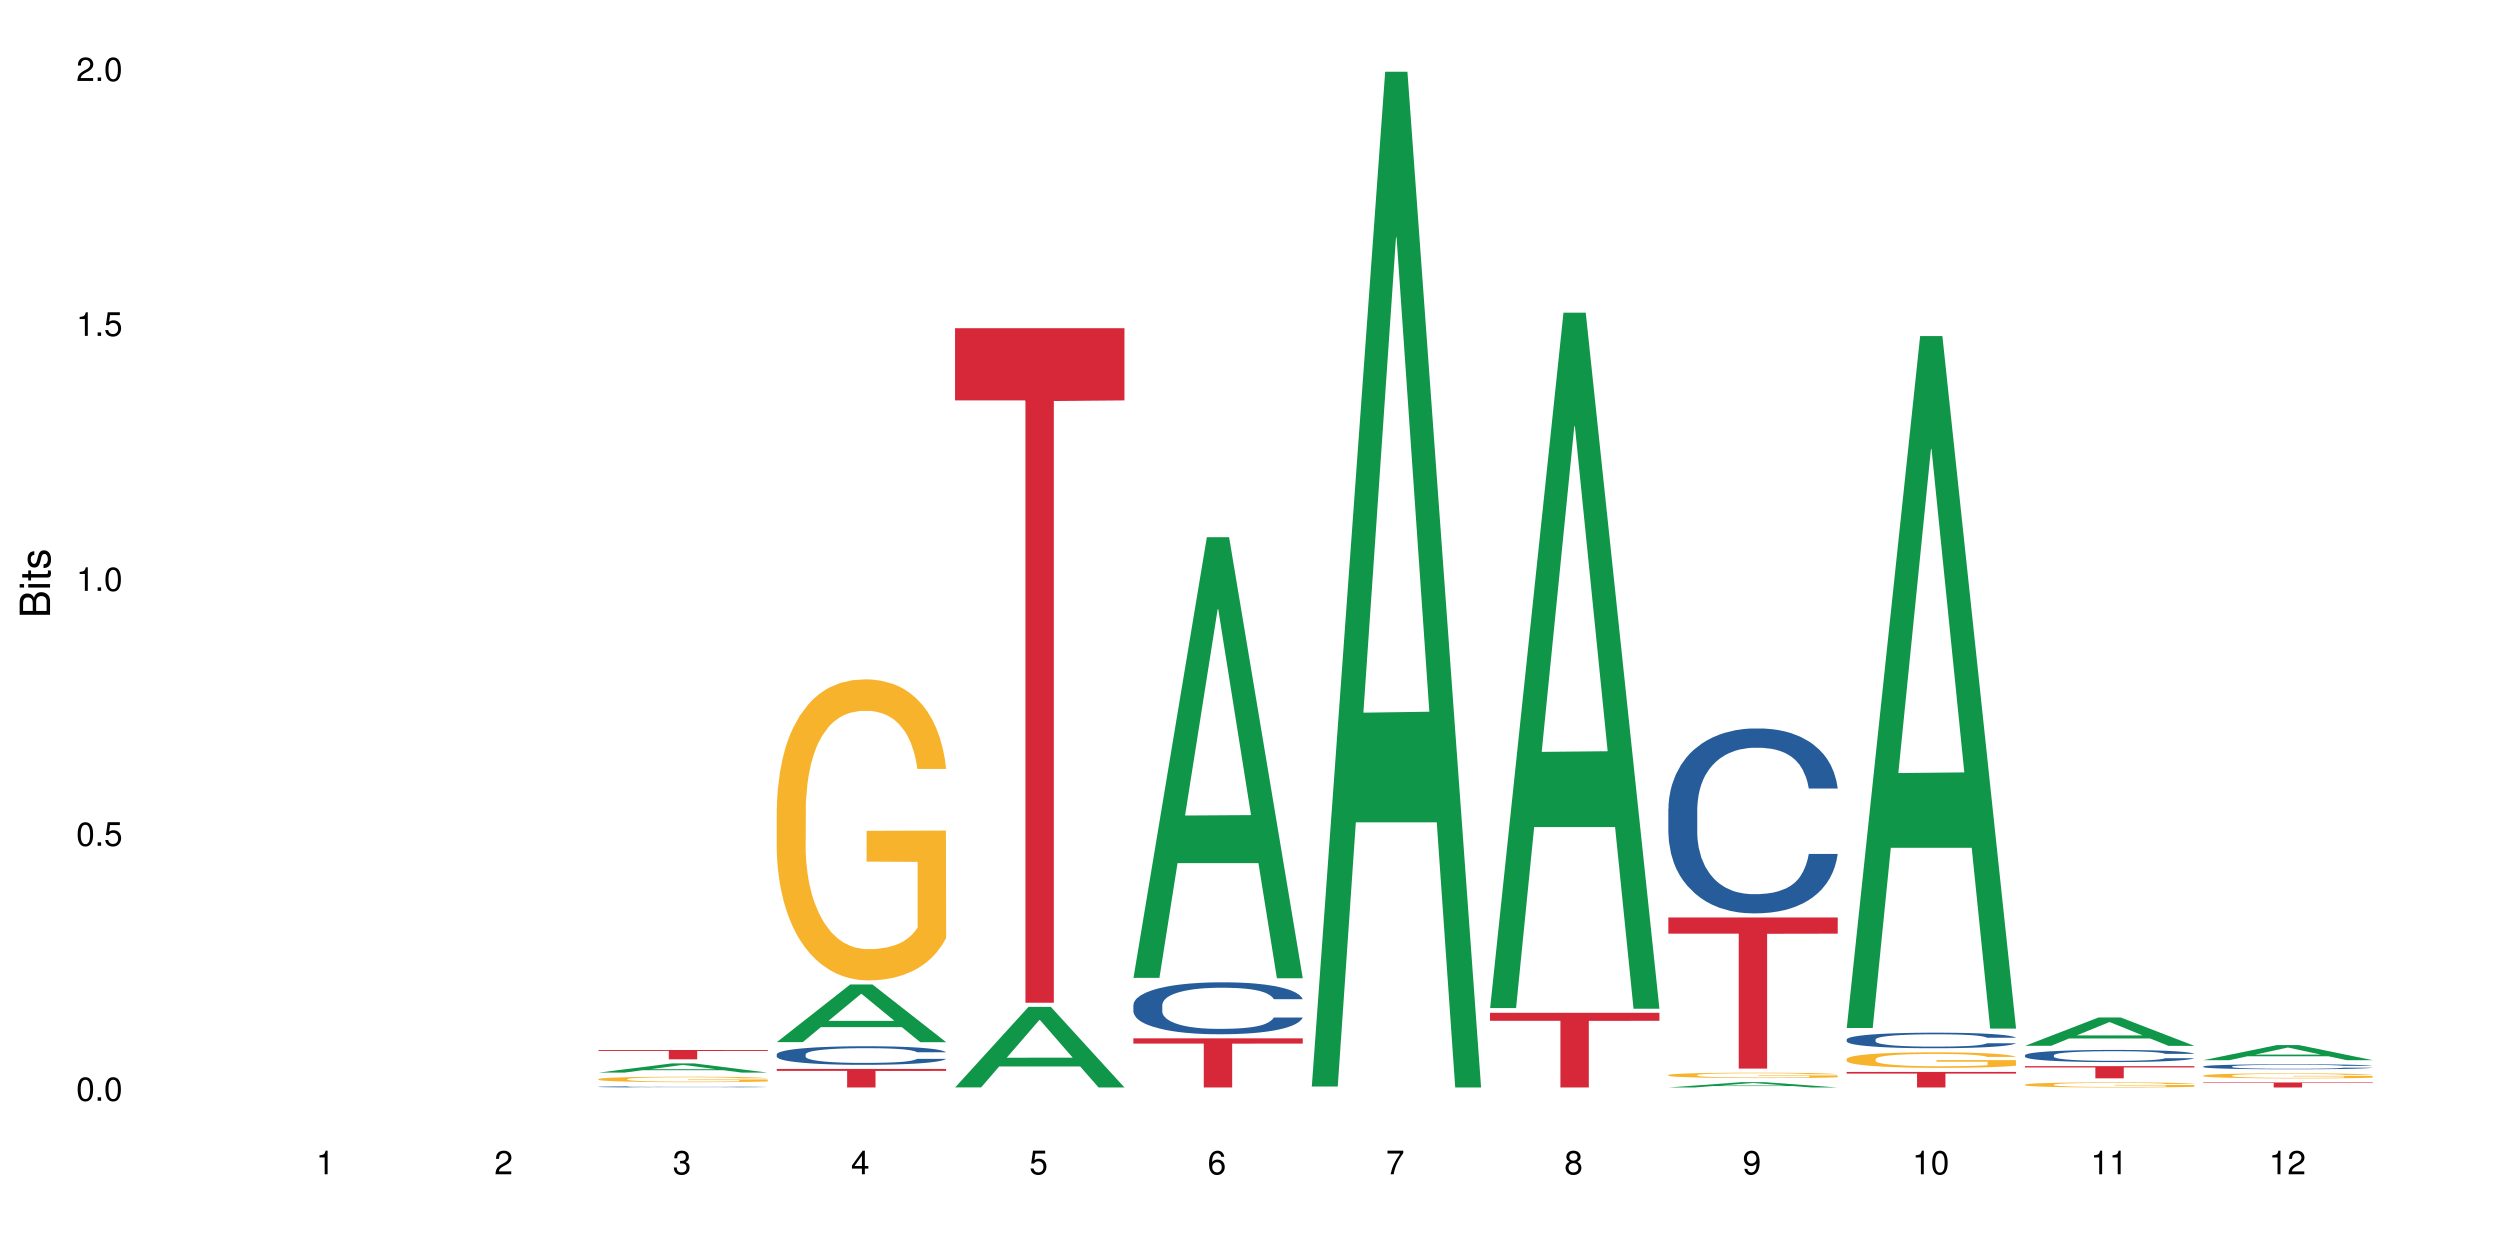 <?xml version="1.0" encoding="UTF-8"?>
<svg xmlns="http://www.w3.org/2000/svg" xmlns:xlink="http://www.w3.org/1999/xlink" width="720pt" height="360pt" viewBox="0 0 720 360" version="1.1">
<defs>
<g>
<symbol overflow="visible" id="glyph0-0">
<path style="stroke:none;" d=""/>
</symbol>
<symbol overflow="visible" id="glyph0-1">
<path style="stroke:none;" d="M 2.641 -6.797 C 2 -6.797 1.422 -6.531 1.078 -6.047 C 0.641 -5.453 0.406 -4.547 0.406 -3.297 C 0.406 -1 1.188 0.219 2.641 0.219 C 4.078 0.219 4.859 -1 4.859 -3.234 C 4.859 -4.562 4.656 -5.438 4.203 -6.047 C 3.844 -6.531 3.281 -6.797 2.641 -6.797 Z M 2.641 -6.047 C 3.547 -6.047 4 -5.125 4 -3.312 C 4 -1.375 3.562 -0.484 2.625 -0.484 C 1.734 -0.484 1.281 -1.422 1.281 -3.281 C 1.281 -5.141 1.734 -6.047 2.641 -6.047 Z M 2.641 -6.047 "/>
</symbol>
<symbol overflow="visible" id="glyph0-2">
<path style="stroke:none;" d="M 1.828 -1 L 0.828 -1 L 0.828 0 L 1.828 0 Z M 1.828 -1 "/>
</symbol>
<symbol overflow="visible" id="glyph0-3">
<path style="stroke:none;" d="M 4.562 -6.797 L 1.062 -6.797 L 0.547 -3.094 L 1.328 -3.094 C 1.719 -3.562 2.047 -3.734 2.578 -3.734 C 3.484 -3.734 4.062 -3.109 4.062 -2.094 C 4.062 -1.125 3.484 -0.531 2.578 -0.531 C 1.828 -0.531 1.375 -0.906 1.188 -1.672 L 0.328 -1.672 C 0.453 -1.109 0.547 -0.844 0.75 -0.594 C 1.125 -0.078 1.828 0.219 2.594 0.219 C 3.969 0.219 4.922 -0.781 4.922 -2.219 C 4.922 -3.562 4.031 -4.484 2.719 -4.484 C 2.25 -4.484 1.859 -4.359 1.469 -4.062 L 1.734 -5.969 L 4.562 -5.969 Z M 4.562 -6.797 "/>
</symbol>
<symbol overflow="visible" id="glyph0-4">
<path style="stroke:none;" d="M 2.484 -4.844 L 2.484 0 L 3.328 0 L 3.328 -6.797 L 2.766 -6.797 C 2.469 -5.75 2.281 -5.609 0.984 -5.453 L 0.984 -4.844 Z M 2.484 -4.844 "/>
</symbol>
<symbol overflow="visible" id="glyph0-5">
<path style="stroke:none;" d="M 4.859 -0.828 L 1.281 -0.828 C 1.359 -1.391 1.672 -1.75 2.5 -2.234 L 3.469 -2.75 C 4.406 -3.266 4.906 -3.969 4.906 -4.812 C 4.906 -5.375 4.672 -5.906 4.266 -6.266 C 3.859 -6.625 3.375 -6.797 2.719 -6.797 C 1.859 -6.797 1.219 -6.5 0.844 -5.922 C 0.609 -5.562 0.5 -5.125 0.484 -4.438 L 1.328 -4.438 C 1.359 -4.906 1.406 -5.188 1.531 -5.406 C 1.75 -5.812 2.188 -6.062 2.703 -6.062 C 3.469 -6.062 4.031 -5.516 4.031 -4.781 C 4.031 -4.25 3.719 -3.797 3.125 -3.438 L 2.234 -2.938 C 0.812 -2.141 0.406 -1.5 0.328 0 L 4.859 0 Z M 4.859 -0.828 "/>
</symbol>
<symbol overflow="visible" id="glyph0-6">
<path style="stroke:none;" d="M 2.125 -3.125 L 2.578 -3.125 C 3.516 -3.125 3.984 -2.703 3.984 -1.891 C 3.984 -1.031 3.469 -0.531 2.578 -0.531 C 1.656 -0.531 1.203 -0.984 1.156 -1.969 L 0.312 -1.969 C 0.344 -1.422 0.438 -1.078 0.609 -0.766 C 0.953 -0.109 1.625 0.219 2.547 0.219 C 3.953 0.219 4.859 -0.609 4.859 -1.906 C 4.859 -2.766 4.516 -3.25 3.703 -3.516 C 4.344 -3.766 4.656 -4.25 4.656 -4.938 C 4.656 -6.109 3.875 -6.797 2.578 -6.797 C 1.203 -6.797 0.484 -6.047 0.453 -4.609 L 1.297 -4.609 C 1.312 -5.016 1.344 -5.25 1.453 -5.453 C 1.641 -5.828 2.062 -6.062 2.594 -6.062 C 3.344 -6.062 3.797 -5.625 3.797 -4.906 C 3.797 -4.422 3.609 -4.141 3.25 -3.984 C 3.016 -3.891 2.719 -3.844 2.125 -3.844 Z M 2.125 -3.125 "/>
</symbol>
<symbol overflow="visible" id="glyph0-7">
<path style="stroke:none;" d="M 3.141 -1.625 L 3.141 0 L 3.984 0 L 3.984 -1.625 L 4.984 -1.625 L 4.984 -2.391 L 3.984 -2.391 L 3.984 -6.797 L 3.359 -6.797 L 0.266 -2.516 L 0.266 -1.625 Z M 3.141 -2.391 L 1 -2.391 L 3.141 -5.359 Z M 3.141 -2.391 "/>
</symbol>
<symbol overflow="visible" id="glyph0-8">
<path style="stroke:none;" d="M 4.781 -5.031 C 4.609 -6.141 3.891 -6.797 2.844 -6.797 C 2.094 -6.797 1.422 -6.438 1.031 -5.828 C 0.609 -5.172 0.406 -4.344 0.406 -3.094 C 0.406 -1.953 0.578 -1.234 0.984 -0.625 C 1.359 -0.078 1.953 0.219 2.703 0.219 C 3.984 0.219 4.922 -0.734 4.922 -2.078 C 4.922 -3.344 4.062 -4.234 2.844 -4.234 C 2.172 -4.234 1.641 -3.969 1.281 -3.469 C 1.281 -5.125 1.828 -6.047 2.797 -6.047 C 3.391 -6.047 3.797 -5.672 3.938 -5.031 Z M 2.734 -3.484 C 3.547 -3.484 4.062 -2.922 4.062 -2 C 4.062 -1.156 3.484 -0.531 2.703 -0.531 C 1.922 -0.531 1.328 -1.188 1.328 -2.047 C 1.328 -2.891 1.906 -3.484 2.734 -3.484 Z M 2.734 -3.484 "/>
</symbol>
<symbol overflow="visible" id="glyph0-9">
<path style="stroke:none;" d="M 4.984 -6.797 L 0.438 -6.797 L 0.438 -5.969 L 4.109 -5.969 C 2.5 -3.656 1.828 -2.234 1.328 0 L 2.219 0 C 2.594 -2.172 3.453 -4.047 4.984 -6.094 Z M 4.984 -6.797 "/>
</symbol>
<symbol overflow="visible" id="glyph0-10">
<path style="stroke:none;" d="M 3.75 -3.578 C 4.453 -4 4.688 -4.344 4.688 -4.984 C 4.688 -6.047 3.844 -6.797 2.641 -6.797 C 1.438 -6.797 0.594 -6.047 0.594 -4.984 C 0.594 -4.359 0.828 -4.016 1.516 -3.578 C 0.734 -3.203 0.359 -2.641 0.359 -1.891 C 0.359 -0.641 1.297 0.219 2.641 0.219 C 3.984 0.219 4.922 -0.641 4.922 -1.875 C 4.922 -2.641 4.531 -3.203 3.75 -3.578 Z M 2.641 -6.047 C 3.359 -6.047 3.812 -5.625 3.812 -4.969 C 3.812 -4.344 3.344 -3.922 2.641 -3.922 C 1.922 -3.922 1.453 -4.344 1.453 -4.984 C 1.453 -5.625 1.922 -6.047 2.641 -6.047 Z M 2.641 -3.203 C 3.484 -3.203 4.062 -2.672 4.062 -1.875 C 4.062 -1.062 3.484 -0.531 2.625 -0.531 C 1.797 -0.531 1.219 -1.078 1.219 -1.875 C 1.219 -2.672 1.797 -3.203 2.641 -3.203 Z M 2.641 -3.203 "/>
</symbol>
<symbol overflow="visible" id="glyph0-11">
<path style="stroke:none;" d="M 0.516 -1.547 C 0.672 -0.438 1.406 0.219 2.438 0.219 C 3.188 0.219 3.859 -0.141 4.266 -0.75 C 4.688 -1.406 4.891 -2.25 4.891 -3.484 C 4.891 -4.625 4.703 -5.359 4.312 -5.953 C 3.938 -6.5 3.344 -6.797 2.594 -6.797 C 1.297 -6.797 0.359 -5.844 0.359 -4.516 C 0.359 -3.25 1.234 -2.344 2.453 -2.344 C 3.094 -2.344 3.562 -2.578 4.016 -3.109 C 4 -1.453 3.469 -0.531 2.5 -0.531 C 1.906 -0.531 1.484 -0.906 1.359 -1.547 Z M 2.578 -6.062 C 3.375 -6.062 3.969 -5.406 3.969 -4.531 C 3.969 -3.688 3.375 -3.094 2.547 -3.094 C 1.734 -3.094 1.234 -3.672 1.234 -4.578 C 1.234 -5.438 1.797 -6.062 2.578 -6.062 Z M 2.578 -6.062 "/>
</symbol>
<symbol overflow="visible" id="glyph1-0">
<path style="stroke:none;" d=""/>
</symbol>
<symbol overflow="visible" id="glyph1-1">
<path style="stroke:none;" d="M 0 -0.953 L 0 -4.891 C 0 -5.719 -0.234 -6.344 -0.734 -6.797 C -1.188 -7.234 -1.812 -7.469 -2.5 -7.469 C -3.547 -7.469 -4.188 -7 -4.625 -5.875 C -4.984 -6.672 -5.641 -7.094 -6.531 -7.094 C -7.156 -7.094 -7.734 -6.859 -8.141 -6.391 C -8.562 -5.938 -8.75 -5.344 -8.75 -4.5 L -8.75 -0.953 Z M -4.984 -2.062 L -7.766 -2.062 L -7.766 -4.219 C -7.766 -4.844 -7.688 -5.203 -7.453 -5.5 C -7.219 -5.812 -6.859 -5.969 -6.375 -5.969 C -5.906 -5.969 -5.531 -5.812 -5.297 -5.5 C -5.062 -5.203 -4.984 -4.844 -4.984 -4.219 Z M -0.984 -2.062 L -4 -2.062 L -4 -4.781 C -4 -5.328 -3.859 -5.688 -3.578 -5.953 C -3.297 -6.219 -2.922 -6.359 -2.484 -6.359 C -2.062 -6.359 -1.688 -6.219 -1.406 -5.953 C -1.109 -5.688 -0.984 -5.328 -0.984 -4.781 Z M -0.984 -2.062 "/>
</symbol>
<symbol overflow="visible" id="glyph1-2">
<path style="stroke:none;" d="M -6.281 -1.797 L -6.281 -0.797 L 0 -0.797 L 0 -1.797 Z M -8.75 -1.797 L -8.75 -0.797 L -7.484 -0.797 L -7.484 -1.797 Z M -8.75 -1.797 "/>
</symbol>
<symbol overflow="visible" id="glyph1-3">
<path style="stroke:none;" d="M -6.281 -3.047 L -6.281 -2.016 L -8.016 -2.016 L -8.016 -1.016 L -6.281 -1.016 L -6.281 -0.172 L -5.469 -0.172 L -5.469 -1.016 L -0.719 -1.016 C -0.078 -1.016 0.281 -1.453 0.281 -2.234 C 0.281 -2.469 0.25 -2.719 0.188 -3.047 L -0.641 -3.047 C -0.609 -2.922 -0.594 -2.766 -0.594 -2.562 C -0.594 -2.141 -0.719 -2.016 -1.156 -2.016 L -5.469 -2.016 L -5.469 -3.047 Z M -6.281 -3.047 "/>
</symbol>
<symbol overflow="visible" id="glyph1-4">
<path style="stroke:none;" d="M -4.531 -5.25 C -5.766 -5.25 -6.469 -4.422 -6.469 -2.969 C -6.469 -1.516 -5.719 -0.562 -4.547 -0.562 C -3.562 -0.562 -3.094 -1.062 -2.734 -2.562 L -2.516 -3.484 C -2.344 -4.188 -2.094 -4.469 -1.625 -4.469 C -1.047 -4.469 -0.641 -3.875 -0.641 -3 C -0.641 -2.453 -0.797 -2 -1.062 -1.75 C -1.25 -1.594 -1.422 -1.531 -1.875 -1.469 L -1.875 -0.406 C -0.422 -0.453 0.281 -1.266 0.281 -2.922 C 0.281 -4.5 -0.5 -5.516 -1.719 -5.516 C -2.656 -5.516 -3.172 -4.984 -3.469 -3.734 L -3.703 -2.766 C -3.891 -1.953 -4.156 -1.609 -4.594 -1.609 C -5.172 -1.609 -5.547 -2.125 -5.547 -2.938 C -5.547 -3.75 -5.203 -4.172 -4.531 -4.203 Z M -4.531 -5.25 "/>
</symbol>
</g>
</defs>
<g id="surface101850">
<rect x="0" y="0" width="720" height="360" style="fill:rgb(100%,100%,100%);fill-opacity:1;stroke:none;"/>
<path style=" stroke:none;fill-rule:nonzero;fill:rgb(6.275%,58.824%,28.235%);fill-opacity:1;" d="M 172.344 308.914 L 172.395 308.914 L 193.504 306.258 L 199.914 306.258 L 221.129 308.918 L 213.676 308.918 L 208.359 308.223 L 185.059 308.223 L 179.848 308.914 L 172.344 308.914 L 187.301 307.938 L 206.223 307.934 L 196.789 306.695 L 196.684 306.691 L 196.578 306.699 L 187.25 307.934 L 187.301 307.938 Z M 172.344 308.914 "/>
<path style=" stroke:none;fill-rule:nonzero;fill:rgb(14.51%,36.078%,60%);fill-opacity:1;" d="M 172.344 313 L 172.402 313 L 172.402 312.992 L 172.578 312.98 L 172.996 312.965 L 173.414 312.953 L 174.484 312.934 L 175.973 312.918 L 177.52 312.902 L 178.648 312.895 L 179.66 312.891 L 181.98 312.879 L 183.469 312.871 L 185.074 312.867 L 187.039 312.859 L 188.465 312.855 L 191.68 312.852 L 194.059 312.852 L 195.902 312.848 L 199.891 312.848 L 202.27 312.852 L 203.996 312.852 L 205.898 312.855 L 207.504 312.855 L 210.301 312.863 L 212.801 312.875 L 213.93 312.879 L 215.715 312.887 L 217.086 312.898 L 218.035 312.906 L 219.109 312.918 L 220.059 312.934 L 220.773 312.949 L 221.129 312.961 L 212.801 312.961 L 212.383 312.949 L 211.906 312.938 L 211.016 312.926 L 210.125 312.918 L 208.875 312.906 L 207.742 312.902 L 206.195 312.895 L 204.828 312.891 L 203.398 312.891 L 202.031 312.887 L 192.93 312.887 L 191.68 312.891 L 189.895 312.895 L 188.645 312.898 L 187.156 312.906 L 186.145 312.91 L 184.895 312.918 L 184.004 312.926 L 182.992 312.938 L 182.398 312.945 L 181.863 312.953 L 181.387 312.965 L 181.027 312.977 L 180.789 312.988 L 180.672 313 L 180.672 313.047 L 180.789 313.059 L 181.09 313.07 L 181.863 313.09 L 182.992 313.109 L 184.301 313.121 L 185.551 313.133 L 186.266 313.137 L 187.215 313.141 L 188.703 313.148 L 190.848 313.152 L 192.094 313.156 L 194 313.16 L 200.902 313.16 L 202.449 313.156 L 204.055 313.152 L 206.258 313.148 L 207.625 313.145 L 208.812 313.137 L 209.707 313.133 L 210.301 313.125 L 211.195 313.117 L 211.906 313.105 L 212.445 313.094 L 212.801 313.086 L 221.129 313.086 L 220.773 313.098 L 220.238 313.109 L 219.703 313.117 L 218.871 313.129 L 217.918 313.141 L 216.551 313.152 L 215.418 313.156 L 213.93 313.164 L 212.562 313.172 L 211.074 313.176 L 208.875 313.184 L 207.445 313.188 L 205.898 313.191 L 204.055 313.191 L 201.734 313.195 L 192.57 313.195 L 190.133 313.191 L 187.098 313.184 L 184.895 313.18 L 183.172 313.172 L 181.684 313.168 L 180.016 313.16 L 177.875 313.145 L 176.566 313.133 L 175.672 313.125 L 174.664 313.113 L 173.949 313.102 L 173.117 313.082 L 172.52 313.062 L 172.344 313.043 Z M 172.344 313 "/>
<path style=" stroke:none;fill-rule:nonzero;fill:rgb(96.863%,70.196%,16.863%);fill-opacity:1;" d="M 172.344 310.77 L 172.402 310.77 L 172.402 310.738 L 172.641 310.676 L 173.234 310.586 L 174.008 310.512 L 174.84 310.453 L 175.375 310.422 L 176.27 310.379 L 177.043 310.348 L 179.004 310.285 L 181.504 310.223 L 182.875 310.195 L 184.422 310.172 L 186.621 310.145 L 187.633 310.137 L 190.727 310.113 L 194.238 310.098 L 198.105 310.094 L 199.891 310.094 L 202.328 310.102 L 205.66 310.117 L 207.566 310.129 L 209.051 310.145 L 210.598 310.164 L 212.504 310.191 L 214.289 310.227 L 215.715 310.262 L 217.145 310.305 L 218.336 310.352 L 219.344 310.402 L 220.238 310.461 L 220.773 310.512 L 221.129 310.562 L 212.859 310.562 L 212.383 310.512 L 211.848 310.473 L 210.957 310.426 L 210.062 310.391 L 209.172 310.363 L 207.504 310.328 L 206.078 310.305 L 204.293 310.285 L 202.566 310.27 L 200.605 310.262 L 199.414 310.258 L 196.262 310.258 L 193.402 310.27 L 191.738 310.281 L 190.547 310.293 L 188.883 310.312 L 187.871 310.332 L 187.277 310.344 L 185.492 310.387 L 184.301 310.43 L 183.648 310.457 L 182.812 310.5 L 182.219 310.539 L 181.562 310.594 L 181.207 310.641 L 180.73 310.738 L 180.672 310.996 L 180.852 311.051 L 181.207 311.109 L 181.684 311.164 L 182.398 311.219 L 183.109 311.262 L 184.359 311.316 L 185.43 311.355 L 186.266 311.379 L 187.871 311.418 L 188.527 311.43 L 190.074 311.457 L 191.68 311.477 L 193.641 311.492 L 195.129 311.504 L 197.508 311.508 L 200.543 311.508 L 204.113 311.5 L 206.375 311.488 L 207.922 311.477 L 208.934 311.469 L 210.184 311.453 L 211.074 311.438 L 211.906 311.422 L 212.918 311.398 L 212.918 311.051 L 198.223 311.051 L 198.223 310.891 L 221.07 310.887 L 221.129 311.453 L 219.883 311.492 L 218.336 311.527 L 216.848 311.559 L 215.301 311.582 L 213.098 311.609 L 211.312 311.625 L 208.578 311.648 L 206.078 311.66 L 203.461 311.668 L 201.141 311.672 L 198.402 311.676 L 195.961 311.672 L 193.344 311.664 L 191.262 311.652 L 189.359 311.637 L 187.453 311.617 L 185.074 311.586 L 183.527 311.562 L 181.922 311.531 L 180.316 311.496 L 178.887 311.457 L 177.934 311.426 L 176.984 311.395 L 175.973 311.348 L 175.02 311.301 L 174.305 311.254 L 173.652 311.203 L 173.176 311.156 L 172.699 311.094 L 172.461 311.039 L 172.344 310.996 Z M 172.344 310.77 "/>
<path style=" stroke:none;fill-rule:nonzero;fill:rgb(83.922%,15.686%,22.353%);fill-opacity:1;" d="M 172.344 302.391 L 221.129 302.391 L 221.129 302.676 L 200.797 302.68 L 200.797 305.086 L 192.617 305.086 L 192.617 302.684 L 192.496 302.676 L 172.344 302.676 Z M 172.344 302.391 "/>
<path style=" stroke:none;fill-rule:nonzero;fill:rgb(6.275%,58.824%,28.235%);fill-opacity:1;" d="M 223.699 300.133 L 223.75 300.117 L 244.859 283.531 L 251.273 283.531 L 272.488 300.148 L 265.031 300.148 L 259.715 295.812 L 236.418 295.812 L 231.203 300.133 L 223.699 300.133 L 238.656 294.016 L 257.578 294 L 248.145 286.246 L 248.039 286.23 L 247.938 286.277 L 238.605 294 L 238.656 294.016 Z M 223.699 300.133 "/>
<path style=" stroke:none;fill-rule:nonzero;fill:rgb(14.51%,36.078%,60%);fill-opacity:1;" d="M 223.699 303.652 L 223.758 303.645 L 223.758 303.527 L 223.938 303.344 L 224.352 303.109 L 224.77 302.945 L 225.84 302.66 L 227.328 302.379 L 228.875 302.164 L 230.004 302.039 L 231.016 301.941 L 233.336 301.758 L 234.824 301.664 L 236.43 301.582 L 238.395 301.5 L 239.82 301.449 L 243.035 301.371 L 245.414 301.34 L 247.258 301.324 L 251.246 301.324 L 253.625 301.344 L 255.352 301.367 L 257.254 301.406 L 258.863 301.449 L 261.656 301.559 L 264.156 301.695 L 265.289 301.773 L 267.074 301.926 L 268.441 302.07 L 269.395 302.199 L 270.465 302.379 L 271.414 302.602 L 272.129 302.848 L 272.488 303.059 L 264.156 303.059 L 263.742 302.863 L 263.266 302.711 L 262.371 302.512 L 261.48 302.371 L 260.23 302.227 L 259.102 302.137 L 257.551 302.043 L 256.184 301.984 L 254.758 301.941 L 253.387 301.91 L 250.77 301.883 L 247.734 301.883 L 246.605 301.891 L 244.285 301.93 L 243.035 301.965 L 241.25 302.031 L 240 302.098 L 238.512 302.195 L 237.5 302.277 L 236.254 302.402 L 235.359 302.516 L 234.348 302.68 L 233.754 302.801 L 233.219 302.938 L 232.742 303.098 L 232.387 303.27 L 232.148 303.449 L 232.027 303.625 L 232.027 304.383 L 232.148 304.559 L 232.445 304.766 L 233.219 305.062 L 234.348 305.324 L 235.656 305.527 L 236.906 305.676 L 237.621 305.742 L 238.574 305.82 L 240.059 305.918 L 242.203 306.016 L 243.453 306.055 L 245.355 306.094 L 247.32 306.113 L 249.938 306.113 L 252.258 306.094 L 253.805 306.07 L 255.41 306.031 L 257.613 305.949 L 258.98 305.871 L 260.172 305.777 L 261.062 305.684 L 261.656 305.605 L 262.551 305.453 L 263.266 305.289 L 263.801 305.117 L 264.156 304.953 L 272.488 304.953 L 272.129 305.148 L 271.594 305.336 L 271.059 305.48 L 270.227 305.652 L 269.273 305.801 L 267.906 305.973 L 266.773 306.086 L 265.289 306.207 L 263.918 306.301 L 262.43 306.383 L 260.23 306.48 L 258.801 306.531 L 257.254 306.574 L 255.41 306.613 L 253.09 306.648 L 250.59 306.668 L 248.27 306.672 L 245.773 306.664 L 243.926 306.645 L 241.488 306.598 L 238.453 306.512 L 236.254 306.418 L 234.527 306.324 L 233.039 306.227 L 231.375 306.094 L 229.23 305.879 L 227.922 305.715 L 227.031 305.578 L 226.02 305.387 L 225.305 305.215 L 224.473 304.941 L 223.875 304.594 L 223.699 304.324 Z M 223.699 303.652 "/>
<path style=" stroke:none;fill-rule:nonzero;fill:rgb(96.863%,70.196%,16.863%);fill-opacity:1;" d="M 223.699 232.785 L 223.758 232.707 L 223.758 231.121 L 223.996 227.559 L 224.59 222.648 L 225.363 218.609 L 226.195 215.441 L 226.734 213.777 L 227.625 211.402 L 228.398 209.66 L 230.363 206.098 L 232.859 202.77 L 234.23 201.348 L 235.777 200 L 237.977 198.496 L 238.988 197.941 L 242.082 196.672 L 245.594 195.883 L 249.461 195.645 L 251.246 195.723 L 253.684 196.039 L 257.016 196.91 L 258.922 197.703 L 260.41 198.496 L 261.957 199.523 L 263.859 201.109 L 265.645 203.008 L 267.074 204.91 L 268.5 207.285 L 269.691 209.82 L 270.703 212.59 L 271.594 215.918 L 272.129 218.688 L 272.488 221.461 L 264.215 221.461 L 263.742 218.688 L 263.203 216.551 L 262.312 213.938 L 261.422 212.035 L 260.527 210.531 L 258.863 208.473 L 257.434 207.207 L 255.648 206.098 L 253.922 205.383 L 251.961 204.91 L 250.77 204.75 L 247.617 204.75 L 244.762 205.305 L 243.094 205.938 L 241.906 206.574 L 240.238 207.762 L 239.227 208.711 L 238.633 209.344 L 236.848 211.801 L 235.656 214.016 L 235.004 215.52 L 234.168 217.898 L 233.574 220.035 L 232.922 223.203 L 232.562 225.578 L 232.086 230.965 L 232.027 245.219 L 232.207 248.227 L 232.562 251.473 L 233.039 254.324 L 233.754 257.332 L 234.469 259.629 L 235.719 262.719 L 236.789 264.777 L 237.621 266.125 L 239.227 268.262 L 239.883 268.973 L 241.43 270.398 L 243.035 271.508 L 245 272.457 L 246.484 272.934 L 248.867 273.328 L 251.898 273.328 L 255.469 272.855 L 257.73 272.223 L 259.277 271.586 L 260.289 271.035 L 261.539 270.164 L 262.43 269.371 L 263.266 268.5 L 264.277 267.152 L 264.277 248.227 L 249.578 248.148 L 249.578 239.277 L 272.426 239.199 L 272.488 270.164 L 271.238 272.301 L 269.691 274.359 L 268.203 275.941 L 266.656 277.289 L 264.453 278.793 L 262.668 279.746 L 259.934 280.852 L 257.434 281.566 L 254.816 282.039 L 252.496 282.277 L 249.758 282.359 L 247.32 282.199 L 244.699 281.723 L 242.617 281.09 L 240.715 280.297 L 238.812 279.27 L 236.43 277.605 L 234.883 276.262 L 233.277 274.598 L 231.672 272.617 L 230.242 270.48 L 229.293 268.816 L 228.34 266.914 L 227.328 264.539 L 226.375 261.848 L 225.66 259.391 L 225.008 256.621 L 224.531 254.008 L 224.055 250.445 L 223.816 247.594 L 223.699 245.137 Z M 223.699 232.785 "/>
<path style=" stroke:none;fill-rule:nonzero;fill:rgb(83.922%,15.686%,22.353%);fill-opacity:1;" d="M 223.699 307.848 L 272.488 307.848 L 272.488 308.418 L 252.152 308.426 L 252.152 313.195 L 243.973 313.195 L 243.973 308.43 L 243.855 308.418 L 223.699 308.418 Z M 223.699 307.848 "/>
<path style=" stroke:none;fill-rule:nonzero;fill:rgb(6.275%,58.824%,28.235%);fill-opacity:1;" d="M 275.055 313.176 L 275.105 313.152 L 296.219 289.969 L 302.629 289.969 L 323.844 313.195 L 316.391 313.195 L 311.074 307.133 L 287.773 307.133 L 282.559 313.176 L 275.055 313.176 L 290.016 304.625 L 308.934 304.602 L 299.5 293.762 L 299.398 293.742 L 299.293 293.805 L 289.961 304.602 L 290.016 304.625 Z M 275.055 313.176 "/>
<path style=" stroke:none;fill-rule:nonzero;fill:rgb(83.922%,15.686%,22.353%);fill-opacity:1;" d="M 275.055 94.52 L 323.844 94.52 L 323.844 115.316 L 303.508 115.496 L 303.508 288.793 L 295.328 288.793 L 295.328 115.68 L 295.211 115.316 L 275.055 115.316 Z M 275.055 94.52 "/>
<path style=" stroke:none;fill-rule:nonzero;fill:rgb(6.275%,58.824%,28.235%);fill-opacity:1;" d="M 326.41 281.625 L 326.465 281.504 L 347.574 154.711 L 353.984 154.711 L 375.199 281.742 L 367.746 281.742 L 362.43 248.582 L 339.129 248.582 L 333.918 281.625 L 326.41 281.625 L 341.371 234.867 L 360.293 234.746 L 350.855 175.465 L 350.754 175.348 L 350.648 175.703 L 341.32 234.746 L 341.371 234.867 Z M 326.41 281.625 "/>
<path style=" stroke:none;fill-rule:nonzero;fill:rgb(14.51%,36.078%,60%);fill-opacity:1;" d="M 326.41 289.422 L 326.469 289.41 L 326.469 289.082 L 326.648 288.562 L 327.066 287.906 L 327.48 287.453 L 328.555 286.648 L 330.039 285.871 L 331.586 285.27 L 332.719 284.914 L 333.73 284.641 L 336.051 284.133 L 337.535 283.875 L 339.145 283.641 L 341.105 283.41 L 342.535 283.273 L 345.746 283.055 L 348.129 282.957 L 349.973 282.918 L 353.957 282.918 L 356.34 282.973 L 358.062 283.039 L 359.969 283.148 L 361.574 283.273 L 364.371 283.574 L 366.871 283.957 L 368 284.176 L 369.785 284.598 L 371.152 285.008 L 372.105 285.363 L 373.176 285.871 L 374.129 286.484 L 374.844 287.18 L 375.199 287.77 L 366.871 287.77 L 366.453 287.223 L 365.977 286.797 L 365.086 286.238 L 364.191 285.844 L 362.941 285.445 L 361.812 285.188 L 360.266 284.926 L 358.898 284.762 L 357.469 284.641 L 356.102 284.559 L 353.484 284.477 L 350.449 284.477 L 349.316 284.504 L 346.996 284.613 L 345.746 284.707 L 343.961 284.898 L 342.715 285.078 L 341.227 285.352 L 340.215 285.582 L 338.965 285.938 L 338.074 286.254 L 337.062 286.703 L 336.465 287.043 L 335.93 287.426 L 335.453 287.879 L 335.098 288.355 L 334.859 288.863 L 334.742 289.355 L 334.742 291.473 L 334.859 291.965 L 335.156 292.539 L 335.93 293.371 L 337.062 294.098 L 338.371 294.672 L 339.621 295.082 L 340.332 295.273 L 341.285 295.492 L 342.773 295.766 L 344.914 296.039 L 346.164 296.148 L 348.066 296.254 L 350.031 296.309 L 352.648 296.309 L 354.969 296.254 L 356.516 296.188 L 358.125 296.078 L 360.324 295.848 L 361.691 295.629 L 362.883 295.367 L 363.777 295.109 L 364.371 294.891 L 365.262 294.465 L 365.977 294 L 366.512 293.523 L 366.871 293.059 L 375.199 293.059 L 374.844 293.605 L 374.309 294.137 L 373.77 294.535 L 372.938 295.012 L 371.988 295.438 L 370.617 295.914 L 369.488 296.227 L 368 296.57 L 366.633 296.828 L 365.145 297.062 L 362.941 297.336 L 361.516 297.473 L 359.969 297.594 L 358.125 297.703 L 355.805 297.801 L 353.305 297.855 L 350.984 297.867 L 348.484 297.84 L 346.641 297.785 L 344.199 297.664 L 341.168 297.418 L 338.965 297.156 L 337.238 296.898 L 335.754 296.625 L 334.086 296.254 L 331.945 295.656 L 330.637 295.191 L 329.742 294.809 L 328.73 294.273 L 328.016 293.797 L 327.184 293.031 L 326.59 292.059 L 326.41 291.309 Z M 326.41 289.422 "/>
<path style=" stroke:none;fill-rule:nonzero;fill:rgb(83.922%,15.686%,22.353%);fill-opacity:1;" d="M 326.41 299.043 L 375.199 299.043 L 375.199 300.559 L 354.867 300.57 L 354.867 313.195 L 346.684 313.195 L 346.684 300.586 L 346.566 300.559 L 326.41 300.559 Z M 326.41 299.043 "/>
<path style=" stroke:none;fill-rule:nonzero;fill:rgb(6.275%,58.824%,28.235%);fill-opacity:1;" d="M 377.766 312.922 L 377.82 312.645 L 398.93 20.664 L 405.34 20.664 L 426.555 313.195 L 419.102 313.195 L 413.785 236.836 L 390.484 236.836 L 385.273 312.922 L 377.766 312.922 L 392.727 205.246 L 411.648 204.973 L 402.215 68.457 L 402.109 68.184 L 402.004 69.008 L 392.676 204.973 L 392.727 205.246 Z M 377.766 312.922 "/>
<path style=" stroke:none;fill-rule:nonzero;fill:rgb(6.275%,58.824%,28.235%);fill-opacity:1;" d="M 429.125 290.328 L 429.176 290.141 L 450.285 90.047 L 456.695 90.047 L 477.91 290.516 L 470.457 290.516 L 465.141 238.188 L 441.84 238.188 L 436.629 290.328 L 429.125 290.328 L 444.082 216.539 L 463.004 216.352 L 453.57 122.801 L 453.465 122.613 L 453.359 123.176 L 444.031 216.352 L 444.082 216.539 Z M 429.125 290.328 "/>
<path style=" stroke:none;fill-rule:nonzero;fill:rgb(83.922%,15.686%,22.353%);fill-opacity:1;" d="M 429.125 291.691 L 477.91 291.691 L 477.91 293.992 L 457.578 294.012 L 457.578 313.195 L 449.398 313.195 L 449.398 294.035 L 449.277 293.992 L 429.125 293.992 Z M 429.125 291.691 "/>
<path style=" stroke:none;fill-rule:nonzero;fill:rgb(6.275%,58.824%,28.235%);fill-opacity:1;" d="M 480.48 313.195 L 480.531 313.191 L 501.641 311.656 L 508.055 311.656 L 529.27 313.195 L 521.812 313.195 L 516.496 312.793 L 493.199 312.793 L 487.984 313.195 L 480.48 313.195 L 495.438 312.629 L 514.359 312.625 L 504.926 311.906 L 504.82 311.906 L 504.719 311.91 L 495.387 312.625 L 495.438 312.629 Z M 480.48 313.195 "/>
<path style=" stroke:none;fill-rule:nonzero;fill:rgb(14.51%,36.078%,60%);fill-opacity:1;" d="M 480.48 232.984 L 480.539 232.934 L 480.539 231.766 L 480.719 229.918 L 481.133 227.582 L 481.551 225.973 L 482.621 223.102 L 484.109 220.328 L 485.656 218.188 L 486.785 216.922 L 487.797 215.949 L 490.117 214.148 L 491.605 213.223 L 493.211 212.395 L 495.176 211.566 L 496.605 211.082 L 499.816 210.305 L 502.195 209.961 L 504.039 209.816 L 508.027 209.816 L 510.406 210.012 L 512.133 210.254 L 514.035 210.645 L 515.645 211.082 L 518.441 212.152 L 520.938 213.516 L 522.07 214.293 L 523.855 215.801 L 525.223 217.262 L 526.176 218.527 L 527.246 220.328 L 528.195 222.52 L 528.91 225 L 529.27 227.094 L 520.938 227.094 L 520.523 225.148 L 520.047 223.637 L 519.152 221.645 L 518.262 220.23 L 517.012 218.82 L 515.883 217.895 L 514.336 216.969 L 512.965 216.387 L 511.539 215.949 L 510.168 215.656 L 507.551 215.363 L 504.516 215.363 L 503.387 215.461 L 501.066 215.852 L 499.816 216.191 L 498.031 216.875 L 496.781 217.504 L 495.293 218.48 L 494.285 219.305 L 493.035 220.57 L 492.141 221.691 L 491.129 223.297 L 490.535 224.516 L 490 225.875 L 489.523 227.484 L 489.168 229.188 L 488.93 230.988 L 488.809 232.738 L 488.809 240.281 L 488.93 242.035 L 489.227 244.078 L 490 247.047 L 491.129 249.629 L 492.438 251.672 L 493.688 253.133 L 494.402 253.812 L 495.355 254.59 L 496.84 255.566 L 498.984 256.539 L 500.234 256.926 L 502.137 257.316 L 504.102 257.512 L 506.719 257.512 L 509.039 257.316 L 510.586 257.074 L 512.191 256.684 L 514.395 255.855 L 515.762 255.078 L 516.953 254.152 L 517.844 253.23 L 518.441 252.449 L 519.332 250.941 L 520.047 249.285 L 520.582 247.582 L 520.938 245.93 L 529.27 245.93 L 528.91 247.875 L 528.375 249.773 L 527.84 251.184 L 527.008 252.887 L 526.055 254.398 L 524.688 256.102 L 523.555 257.219 L 522.07 258.438 L 520.699 259.359 L 519.215 260.188 L 517.012 261.16 L 515.582 261.648 L 514.035 262.086 L 512.191 262.477 L 509.871 262.816 L 507.371 263.012 L 505.051 263.059 L 502.555 262.961 L 500.711 262.77 L 498.27 262.328 L 495.234 261.453 L 493.035 260.527 L 491.309 259.605 L 489.82 258.633 L 488.156 257.316 L 486.012 255.176 L 484.703 253.52 L 483.812 252.156 L 482.801 250.262 L 482.086 248.555 L 481.254 245.832 L 480.656 242.375 L 480.48 239.699 Z M 480.48 232.984 "/>
<path style=" stroke:none;fill-rule:nonzero;fill:rgb(96.863%,70.196%,16.863%);fill-opacity:1;" d="M 480.48 309.598 L 480.539 309.598 L 480.539 309.57 L 480.777 309.508 L 481.371 309.418 L 482.145 309.348 L 482.98 309.293 L 483.516 309.262 L 484.406 309.219 L 485.18 309.188 L 487.145 309.125 L 489.641 309.066 L 491.012 309.039 L 492.559 309.016 L 494.758 308.988 L 495.77 308.98 L 498.863 308.957 L 502.375 308.945 L 506.242 308.938 L 508.027 308.941 L 510.465 308.945 L 513.797 308.961 L 515.703 308.977 L 517.191 308.988 L 518.738 309.008 L 520.641 309.035 L 522.426 309.07 L 523.855 309.105 L 525.281 309.145 L 526.473 309.191 L 527.484 309.242 L 528.375 309.301 L 528.91 309.348 L 529.27 309.398 L 520.996 309.398 L 520.523 309.348 L 519.988 309.312 L 519.094 309.266 L 518.203 309.23 L 517.309 309.203 L 515.645 309.168 L 514.215 309.145 L 512.43 309.125 L 510.703 309.113 L 508.742 309.105 L 507.551 309.102 L 504.398 309.102 L 501.543 309.109 L 499.875 309.121 L 498.688 309.133 L 497.02 309.156 L 496.008 309.172 L 495.414 309.184 L 493.629 309.227 L 492.438 309.266 L 491.785 309.293 L 490.953 309.336 L 490.355 309.371 L 489.703 309.43 L 489.344 309.473 L 488.867 309.566 L 488.809 309.82 L 488.988 309.875 L 489.344 309.93 L 489.82 309.98 L 490.535 310.035 L 491.25 310.078 L 492.5 310.133 L 493.57 310.168 L 494.402 310.191 L 496.008 310.23 L 496.664 310.242 L 498.211 310.27 L 499.816 310.289 L 501.781 310.305 L 503.266 310.312 L 505.648 310.32 L 508.684 310.32 L 512.25 310.312 L 514.512 310.301 L 516.059 310.289 L 517.07 310.277 L 518.32 310.262 L 519.215 310.25 L 520.047 310.234 L 521.059 310.211 L 521.059 309.875 L 506.363 309.871 L 506.363 309.715 L 529.207 309.715 L 529.27 310.262 L 528.02 310.301 L 526.473 310.34 L 524.984 310.367 L 523.438 310.391 L 521.234 310.418 L 519.449 310.434 L 516.715 310.453 L 514.215 310.465 L 511.598 310.473 L 509.277 310.48 L 506.539 310.48 L 504.102 310.477 L 501.484 310.469 L 499.398 310.457 L 497.496 310.445 L 495.594 310.426 L 493.211 310.395 L 491.664 310.371 L 490.059 310.344 L 488.453 310.309 L 487.023 310.27 L 486.074 310.238 L 485.121 310.207 L 484.109 310.164 L 483.156 310.117 L 482.441 310.07 L 481.789 310.023 L 481.312 309.977 L 480.836 309.914 L 480.598 309.863 L 480.48 309.82 Z M 480.48 309.598 "/>
<path style=" stroke:none;fill-rule:nonzero;fill:rgb(83.922%,15.686%,22.353%);fill-opacity:1;" d="M 480.48 264.234 L 529.27 264.234 L 529.27 268.895 L 508.934 268.934 L 508.934 307.766 L 500.754 307.766 L 500.754 268.977 L 500.637 268.895 L 480.48 268.895 Z M 480.48 264.234 "/>
<path style=" stroke:none;fill-rule:nonzero;fill:rgb(6.275%,58.824%,28.235%);fill-opacity:1;" d="M 531.836 296.055 L 531.887 295.867 L 553 96.781 L 559.41 96.781 L 580.625 296.242 L 573.172 296.242 L 567.855 244.176 L 544.555 244.176 L 539.344 296.055 L 531.836 296.055 L 546.797 222.637 L 565.719 222.449 L 556.281 129.367 L 556.18 129.18 L 556.074 129.742 L 546.742 222.449 L 546.797 222.637 Z M 531.836 296.055 "/>
<path style=" stroke:none;fill-rule:nonzero;fill:rgb(14.51%,36.078%,60%);fill-opacity:1;" d="M 531.836 299.363 L 531.895 299.359 L 531.895 299.262 L 532.074 299.105 L 532.492 298.91 L 532.906 298.773 L 533.977 298.531 L 535.465 298.301 L 537.012 298.121 L 538.145 298.012 L 539.152 297.93 L 541.477 297.781 L 542.961 297.703 L 544.57 297.633 L 546.531 297.562 L 547.961 297.523 L 551.172 297.457 L 553.555 297.43 L 555.398 297.414 L 559.383 297.414 L 561.762 297.434 L 563.488 297.453 L 565.395 297.484 L 567 297.523 L 569.797 297.613 L 572.293 297.727 L 573.426 297.793 L 575.211 297.918 L 576.578 298.043 L 577.531 298.148 L 578.602 298.301 L 579.555 298.484 L 580.266 298.691 L 580.625 298.867 L 572.293 298.867 L 571.879 298.703 L 571.402 298.578 L 570.508 298.41 L 569.617 298.293 L 568.367 298.172 L 567.238 298.094 L 565.691 298.016 L 564.32 297.969 L 562.895 297.93 L 561.527 297.906 L 558.906 297.883 L 555.875 297.883 L 554.742 297.891 L 552.422 297.922 L 551.172 297.953 L 549.387 298.008 L 548.137 298.062 L 546.652 298.145 L 545.641 298.215 L 544.391 298.32 L 543.496 298.414 L 542.484 298.551 L 541.891 298.652 L 541.355 298.766 L 540.879 298.902 L 540.523 299.043 L 540.285 299.195 L 540.164 299.344 L 540.164 299.977 L 540.285 300.125 L 540.582 300.297 L 541.355 300.547 L 542.484 300.762 L 543.797 300.934 L 545.043 301.059 L 545.758 301.113 L 546.711 301.18 L 548.199 301.262 L 550.34 301.344 L 551.59 301.375 L 553.492 301.41 L 555.457 301.426 L 558.074 301.426 L 560.395 301.41 L 561.941 301.391 L 563.547 301.355 L 565.75 301.285 L 567.117 301.223 L 568.309 301.145 L 569.199 301.066 L 569.797 301 L 570.688 300.875 L 571.402 300.734 L 571.938 300.59 L 572.293 300.453 L 580.625 300.453 L 580.266 300.617 L 579.73 300.773 L 579.195 300.895 L 578.363 301.039 L 577.41 301.164 L 576.043 301.309 L 574.914 301.402 L 573.426 301.504 L 572.059 301.582 L 570.57 301.652 L 568.367 301.734 L 566.941 301.773 L 565.395 301.812 L 563.547 301.844 L 561.227 301.871 L 558.73 301.887 L 556.41 301.891 L 553.91 301.883 L 552.066 301.867 L 549.625 301.832 L 546.59 301.758 L 544.391 301.68 L 542.664 301.602 L 541.176 301.52 L 539.512 301.41 L 537.371 301.23 L 536.059 301.09 L 535.168 300.977 L 534.156 300.816 L 533.441 300.672 L 532.609 300.445 L 532.016 300.152 L 531.836 299.93 Z M 531.836 299.363 "/>
<path style=" stroke:none;fill-rule:nonzero;fill:rgb(96.863%,70.196%,16.863%);fill-opacity:1;" d="M 531.836 304.984 L 531.895 304.98 L 531.895 304.898 L 532.133 304.715 L 532.727 304.461 L 533.5 304.254 L 534.336 304.09 L 534.871 304.004 L 535.762 303.879 L 536.535 303.789 L 538.5 303.605 L 541 303.434 L 542.367 303.363 L 543.914 303.293 L 546.117 303.215 L 547.129 303.188 L 550.223 303.121 L 553.73 303.078 L 557.598 303.066 L 559.383 303.07 L 561.824 303.086 L 565.156 303.133 L 567.059 303.172 L 568.547 303.215 L 570.094 303.27 L 571.996 303.348 L 573.781 303.449 L 575.211 303.547 L 576.637 303.668 L 577.828 303.801 L 578.84 303.941 L 579.73 304.113 L 580.266 304.258 L 580.625 304.398 L 572.355 304.398 L 571.879 304.258 L 571.344 304.148 L 570.449 304.012 L 569.559 303.914 L 568.664 303.836 L 567 303.73 L 565.57 303.664 L 563.785 303.605 L 562.062 303.57 L 560.098 303.547 L 558.906 303.539 L 555.754 303.539 L 552.898 303.566 L 551.23 303.598 L 550.043 303.633 L 548.375 303.691 L 547.363 303.742 L 546.77 303.773 L 544.984 303.902 L 543.797 304.016 L 543.141 304.094 L 542.309 304.215 L 541.711 304.328 L 541.059 304.488 L 540.703 304.613 L 540.227 304.891 L 540.164 305.625 L 540.344 305.781 L 540.703 305.949 L 541.176 306.098 L 541.891 306.254 L 542.605 306.371 L 543.855 306.531 L 544.926 306.637 L 545.758 306.707 L 547.363 306.816 L 548.02 306.852 L 549.566 306.926 L 551.172 306.984 L 553.137 307.031 L 554.625 307.059 L 557.004 307.078 L 560.039 307.078 L 563.609 307.055 L 565.867 307.02 L 567.414 306.988 L 568.426 306.961 L 569.676 306.914 L 570.57 306.875 L 571.402 306.828 L 572.414 306.758 L 572.414 305.781 L 557.719 305.777 L 557.719 305.32 L 580.566 305.316 L 580.625 306.914 L 579.375 307.023 L 577.828 307.133 L 576.34 307.215 L 574.793 307.281 L 572.594 307.359 L 570.809 307.41 L 568.07 307.465 L 565.57 307.504 L 562.953 307.527 L 560.633 307.539 L 557.895 307.543 L 555.457 307.535 L 552.84 307.512 L 550.758 307.48 L 548.852 307.438 L 546.949 307.383 L 544.57 307.297 L 543.023 307.23 L 541.414 307.145 L 539.809 307.043 L 538.379 306.93 L 537.43 306.844 L 536.477 306.746 L 535.465 306.625 L 534.512 306.484 L 533.801 306.359 L 533.145 306.215 L 532.668 306.082 L 532.191 305.895 L 531.953 305.75 L 531.836 305.621 Z M 531.836 304.984 "/>
<path style=" stroke:none;fill-rule:nonzero;fill:rgb(83.922%,15.686%,22.353%);fill-opacity:1;" d="M 531.836 308.719 L 580.625 308.719 L 580.625 309.199 L 560.289 309.203 L 560.289 313.195 L 552.109 313.195 L 552.109 309.207 L 551.992 309.199 L 531.836 309.199 Z M 531.836 308.719 "/>
<path style=" stroke:none;fill-rule:nonzero;fill:rgb(6.275%,58.824%,28.235%);fill-opacity:1;" d="M 583.191 301.199 L 583.246 301.191 L 604.355 293.039 L 610.766 293.039 L 631.98 301.207 L 624.527 301.207 L 619.211 299.074 L 595.91 299.074 L 590.699 301.199 L 583.191 301.199 L 598.152 298.195 L 617.074 298.188 L 607.637 294.375 L 607.535 294.367 L 607.43 294.391 L 598.102 298.188 L 598.152 298.195 Z M 583.191 301.199 "/>
<path style=" stroke:none;fill-rule:nonzero;fill:rgb(14.51%,36.078%,60%);fill-opacity:1;" d="M 583.191 303.902 L 583.25 303.902 L 583.25 303.824 L 583.43 303.703 L 583.848 303.551 L 584.262 303.445 L 585.336 303.254 L 586.82 303.074 L 588.367 302.934 L 589.5 302.848 L 590.512 302.785 L 592.832 302.668 L 594.32 302.605 L 595.926 302.551 L 597.887 302.496 L 599.316 302.465 L 602.527 302.414 L 604.91 302.391 L 606.754 302.383 L 610.738 302.383 L 613.121 302.395 L 614.844 302.41 L 616.75 302.438 L 618.355 302.465 L 621.152 302.535 L 623.652 302.625 L 624.781 302.676 L 626.566 302.777 L 627.934 302.871 L 628.887 302.953 L 629.957 303.074 L 630.91 303.219 L 631.625 303.379 L 631.98 303.516 L 623.652 303.516 L 623.234 303.391 L 622.758 303.289 L 621.867 303.16 L 620.973 303.066 L 619.723 302.973 L 618.594 302.914 L 617.047 302.852 L 615.68 302.812 L 614.25 302.785 L 612.883 302.766 L 610.266 302.746 L 607.23 302.746 L 606.098 302.754 L 603.777 302.777 L 602.527 302.801 L 600.746 302.848 L 599.496 302.887 L 598.008 302.953 L 596.996 303.008 L 595.746 303.09 L 594.855 303.164 L 593.844 303.27 L 593.246 303.348 L 592.711 303.438 L 592.234 303.543 L 591.879 303.656 L 591.641 303.773 L 591.523 303.887 L 591.523 304.383 L 591.641 304.5 L 591.938 304.633 L 592.711 304.828 L 593.844 304.996 L 595.152 305.133 L 596.402 305.227 L 597.113 305.273 L 598.066 305.324 L 599.555 305.387 L 601.695 305.453 L 602.945 305.477 L 604.848 305.504 L 606.812 305.516 L 609.43 305.516 L 611.75 305.504 L 613.297 305.488 L 614.906 305.461 L 617.105 305.406 L 618.477 305.355 L 619.664 305.293 L 620.559 305.234 L 621.152 305.184 L 622.043 305.082 L 622.758 304.977 L 623.293 304.863 L 623.652 304.754 L 631.98 304.754 L 631.625 304.883 L 631.09 305.008 L 630.555 305.102 L 629.719 305.211 L 628.77 305.312 L 627.398 305.422 L 626.27 305.496 L 624.781 305.574 L 623.414 305.637 L 621.926 305.691 L 619.723 305.754 L 618.297 305.785 L 616.75 305.816 L 614.906 305.84 L 612.586 305.863 L 610.086 305.875 L 607.766 305.879 L 605.266 305.875 L 603.422 305.859 L 600.98 305.832 L 597.949 305.773 L 595.746 305.715 L 594.02 305.652 L 592.535 305.59 L 590.867 305.504 L 588.727 305.363 L 587.418 305.254 L 586.523 305.164 L 585.512 305.039 L 584.797 304.926 L 583.965 304.75 L 583.371 304.52 L 583.191 304.344 Z M 583.191 303.902 "/>
<path style=" stroke:none;fill-rule:nonzero;fill:rgb(96.863%,70.196%,16.863%);fill-opacity:1;" d="M 583.191 312.355 L 583.25 312.355 L 583.25 312.328 L 583.488 312.266 L 584.086 312.184 L 584.859 312.113 L 585.691 312.062 L 586.227 312.031 L 587.117 311.992 L 587.895 311.965 L 589.855 311.902 L 592.355 311.848 L 593.723 311.824 L 595.27 311.801 L 597.473 311.773 L 598.484 311.766 L 601.578 311.742 L 605.086 311.73 L 608.953 311.727 L 610.738 311.727 L 613.18 311.73 L 616.512 311.746 L 618.414 311.762 L 619.902 311.773 L 621.449 311.793 L 623.352 311.816 L 625.137 311.852 L 626.566 311.883 L 627.996 311.922 L 629.184 311.965 L 630.195 312.012 L 631.09 312.07 L 631.625 312.117 L 631.98 312.164 L 623.711 312.164 L 623.234 312.117 L 622.699 312.082 L 621.805 312.035 L 620.914 312.004 L 620.023 311.977 L 618.355 311.941 L 616.926 311.922 L 615.145 311.902 L 613.418 311.891 L 611.453 311.883 L 610.266 311.879 L 607.109 311.879 L 604.254 311.891 L 602.59 311.898 L 601.398 311.91 L 599.734 311.93 L 598.723 311.945 L 598.125 311.957 L 596.34 312 L 595.152 312.039 L 594.496 312.062 L 593.664 312.102 L 593.07 312.141 L 592.414 312.191 L 592.059 312.234 L 591.582 312.324 L 591.523 312.566 L 591.699 312.617 L 592.059 312.672 L 592.535 312.719 L 593.246 312.773 L 593.961 312.809 L 595.211 312.863 L 596.281 312.898 L 597.113 312.922 L 598.723 312.957 L 599.375 312.969 L 600.922 312.992 L 602.527 313.012 L 604.492 313.027 L 605.98 313.035 L 608.359 313.043 L 611.395 313.043 L 614.965 313.035 L 617.227 313.023 L 618.773 313.012 L 619.785 313.004 L 621.031 312.988 L 621.926 312.977 L 622.758 312.961 L 623.77 312.938 L 623.77 312.617 L 609.074 312.617 L 609.074 312.465 L 631.922 312.465 L 631.98 312.988 L 630.73 313.023 L 629.184 313.059 L 627.695 313.086 L 626.148 313.109 L 623.949 313.137 L 622.164 313.152 L 619.426 313.172 L 616.926 313.184 L 614.309 313.191 L 611.988 313.195 L 609.254 313.195 L 606.812 313.191 L 604.195 313.184 L 602.113 313.176 L 600.207 313.16 L 598.305 313.145 L 595.926 313.117 L 594.379 313.094 L 592.77 313.062 L 591.164 313.031 L 589.738 312.996 L 587.832 312.934 L 586.82 312.895 L 585.871 312.848 L 585.156 312.805 L 584.5 312.758 L 584.023 312.715 L 583.551 312.656 L 583.312 312.605 L 583.191 312.566 Z M 583.191 312.355 "/>
<path style=" stroke:none;fill-rule:nonzero;fill:rgb(83.922%,15.686%,22.353%);fill-opacity:1;" d="M 583.191 307.055 L 631.98 307.055 L 631.98 307.43 L 611.648 307.434 L 611.648 310.551 L 603.465 310.551 L 603.465 307.434 L 603.348 307.43 L 583.191 307.43 Z M 583.191 307.055 "/>
<path style=" stroke:none;fill-rule:nonzero;fill:rgb(6.275%,58.824%,28.235%);fill-opacity:1;" d="M 634.547 305.332 L 634.602 305.324 L 655.711 300.988 L 662.121 300.988 L 683.336 305.336 L 675.883 305.336 L 670.566 304.199 L 647.266 304.199 L 642.055 305.332 L 634.547 305.332 L 649.508 303.73 L 668.43 303.727 L 658.996 301.699 L 658.891 301.695 L 658.785 301.707 L 649.457 303.727 L 649.508 303.73 Z M 634.547 305.332 "/>
<path style=" stroke:none;fill-rule:nonzero;fill:rgb(14.51%,36.078%,60%);fill-opacity:1;" d="M 634.547 307.137 L 634.609 307.137 L 634.609 307.105 L 634.785 307.055 L 635.203 306.992 L 635.621 306.949 L 636.691 306.871 L 638.18 306.793 L 639.727 306.738 L 640.855 306.703 L 641.867 306.676 L 644.188 306.625 L 645.676 306.602 L 647.281 306.578 L 649.246 306.559 L 650.672 306.543 L 653.887 306.523 L 656.266 306.512 L 658.109 306.508 L 662.098 306.508 L 664.477 306.516 L 666.203 306.52 L 668.105 306.531 L 669.711 306.543 L 672.508 306.574 L 675.008 306.609 L 676.137 306.629 L 677.922 306.672 L 679.293 306.711 L 680.242 306.746 L 681.312 306.793 L 682.266 306.855 L 682.98 306.922 L 683.336 306.977 L 675.008 306.977 L 674.59 306.926 L 674.113 306.883 L 673.223 306.832 L 672.328 306.793 L 671.082 306.754 L 669.949 306.727 L 668.402 306.703 L 667.035 306.688 L 665.605 306.676 L 664.238 306.668 L 661.621 306.66 L 658.586 306.66 L 657.457 306.664 L 655.137 306.672 L 653.887 306.684 L 652.102 306.699 L 650.852 306.719 L 649.363 306.746 L 648.352 306.766 L 647.102 306.801 L 646.211 306.832 L 645.199 306.875 L 644.605 306.906 L 644.066 306.945 L 643.594 306.988 L 643.234 307.035 L 642.996 307.082 L 642.879 307.133 L 642.879 307.336 L 642.996 307.383 L 643.293 307.438 L 644.066 307.52 L 645.199 307.59 L 646.508 307.645 L 647.758 307.684 L 648.473 307.703 L 649.422 307.727 L 650.91 307.75 L 653.051 307.777 L 654.301 307.789 L 656.207 307.801 L 658.168 307.805 L 660.789 307.805 L 663.109 307.801 L 664.656 307.793 L 666.262 307.781 L 668.461 307.758 L 669.832 307.738 L 671.02 307.715 L 671.914 307.688 L 672.508 307.668 L 673.402 307.625 L 674.113 307.582 L 674.648 307.535 L 675.008 307.488 L 683.336 307.488 L 682.98 307.543 L 682.445 307.594 L 681.91 307.633 L 681.074 307.68 L 680.125 307.719 L 678.754 307.766 L 677.625 307.797 L 676.137 307.828 L 674.77 307.855 L 673.281 307.875 L 671.082 307.902 L 669.652 307.918 L 668.105 307.93 L 666.262 307.938 L 663.941 307.949 L 661.441 307.953 L 656.621 307.953 L 654.777 307.945 L 652.34 307.934 L 649.305 307.91 L 647.102 307.887 L 645.379 307.859 L 643.891 307.836 L 642.223 307.801 L 640.082 307.742 L 638.773 307.695 L 637.879 307.66 L 636.867 307.605 L 636.156 307.562 L 635.32 307.488 L 634.727 307.395 L 634.547 307.32 Z M 634.547 307.137 "/>
<path style=" stroke:none;fill-rule:nonzero;fill:rgb(96.863%,70.196%,16.863%);fill-opacity:1;" d="M 634.547 309.75 L 634.609 309.746 L 634.609 309.723 L 634.848 309.66 L 635.441 309.578 L 636.215 309.512 L 637.047 309.461 L 637.582 309.434 L 638.477 309.391 L 639.25 309.363 L 641.211 309.305 L 643.711 309.25 L 645.078 309.227 L 646.625 309.203 L 648.828 309.176 L 649.84 309.168 L 652.934 309.148 L 656.445 309.133 L 660.312 309.129 L 662.098 309.133 L 664.535 309.137 L 667.867 309.152 L 669.77 309.164 L 671.258 309.176 L 672.805 309.195 L 674.711 309.223 L 676.496 309.254 L 677.922 309.285 L 679.352 309.324 L 680.539 309.367 L 681.551 309.414 L 682.445 309.469 L 682.98 309.516 L 683.336 309.559 L 675.066 309.559 L 674.59 309.516 L 674.055 309.477 L 673.164 309.434 L 672.27 309.402 L 671.379 309.379 L 669.711 309.344 L 668.285 309.324 L 666.5 309.305 L 664.773 309.293 L 662.809 309.285 L 661.621 309.281 L 658.469 309.281 L 655.609 309.289 L 653.945 309.301 L 652.754 309.312 L 651.09 309.332 L 650.078 309.348 L 649.484 309.359 L 647.699 309.398 L 646.508 309.438 L 645.852 309.461 L 645.02 309.5 L 644.426 309.535 L 643.77 309.59 L 643.414 309.629 L 642.938 309.719 L 642.879 309.957 L 643.059 310.008 L 643.414 310.059 L 643.891 310.109 L 644.605 310.156 L 645.316 310.195 L 646.566 310.246 L 647.637 310.281 L 648.473 310.305 L 650.078 310.34 L 650.73 310.352 L 652.277 310.375 L 653.887 310.395 L 655.848 310.41 L 657.336 310.418 L 659.715 310.426 L 662.75 310.426 L 666.32 310.418 L 668.582 310.406 L 670.129 310.395 L 671.141 310.387 L 672.391 310.371 L 673.281 310.359 L 674.113 310.344 L 675.125 310.32 L 675.125 310.008 L 660.43 310.004 L 660.43 309.855 L 683.277 309.855 L 683.336 310.371 L 682.086 310.406 L 680.539 310.441 L 679.055 310.469 L 677.508 310.492 L 675.305 310.516 L 673.52 310.531 L 670.781 310.551 L 668.285 310.562 L 665.668 310.57 L 663.344 310.574 L 658.168 310.574 L 655.551 310.566 L 653.469 310.555 L 651.566 310.539 L 649.66 310.523 L 647.281 310.496 L 645.734 310.473 L 644.129 310.445 L 642.52 310.414 L 641.094 310.379 L 639.188 310.316 L 638.18 310.277 L 637.227 310.234 L 636.512 310.191 L 635.859 310.145 L 635.383 310.102 L 634.906 310.043 L 634.668 309.996 L 634.547 309.953 Z M 634.547 309.75 "/>
<path style=" stroke:none;fill-rule:nonzero;fill:rgb(83.922%,15.686%,22.353%);fill-opacity:1;" d="M 634.547 311.75 L 683.336 311.75 L 683.336 311.906 L 663.004 311.906 L 663.004 313.195 L 654.824 313.195 L 654.824 311.906 L 634.547 311.906 Z M 634.547 311.75 "/>
<g style="fill:rgb(0%,0%,0%);fill-opacity:1;">
  <use xlink:href="#glyph0-1" x="21.957" y="317.019"/>
  <use xlink:href="#glyph0-2" x="27.291" y="317.019"/>
  <use xlink:href="#glyph0-1" x="29.958" y="317.019"/>
</g>
<g style="fill:rgb(0%,0%,0%);fill-opacity:1;">
  <use xlink:href="#glyph0-1" x="21.957" y="243.593"/>
  <use xlink:href="#glyph0-2" x="27.291" y="243.593"/>
  <use xlink:href="#glyph0-3" x="29.958" y="243.593"/>
</g>
<g style="fill:rgb(0%,0%,0%);fill-opacity:1;">
  <use xlink:href="#glyph0-4" x="21.957" y="170.163"/>
  <use xlink:href="#glyph0-2" x="27.291" y="170.163"/>
  <use xlink:href="#glyph0-1" x="29.958" y="170.163"/>
</g>
<g style="fill:rgb(0%,0%,0%);fill-opacity:1;">
  <use xlink:href="#glyph0-4" x="21.957" y="96.737"/>
  <use xlink:href="#glyph0-2" x="27.291" y="96.737"/>
  <use xlink:href="#glyph0-3" x="29.958" y="96.737"/>
</g>
<g style="fill:rgb(0%,0%,0%);fill-opacity:1;">
  <use xlink:href="#glyph0-5" x="21.957" y="23.312"/>
  <use xlink:href="#glyph0-2" x="27.291" y="23.312"/>
  <use xlink:href="#glyph0-1" x="29.958" y="23.312"/>
</g>
<g style="fill:rgb(0%,0%,0%);fill-opacity:1;">
  <use xlink:href="#glyph0-4" x="91.023" y="338.19"/>
</g>
<g style="fill:rgb(0%,0%,0%);fill-opacity:1;">
  <use xlink:href="#glyph0-5" x="142.379" y="338.19"/>
</g>
<g style="fill:rgb(0%,0%,0%);fill-opacity:1;">
  <use xlink:href="#glyph0-6" x="193.734" y="338.19"/>
</g>
<g style="fill:rgb(0%,0%,0%);fill-opacity:1;">
  <use xlink:href="#glyph0-7" x="245.094" y="338.19"/>
</g>
<g style="fill:rgb(0%,0%,0%);fill-opacity:1;">
  <use xlink:href="#glyph0-3" x="296.449" y="338.19"/>
</g>
<g style="fill:rgb(0%,0%,0%);fill-opacity:1;">
  <use xlink:href="#glyph0-8" x="347.805" y="338.19"/>
</g>
<g style="fill:rgb(0%,0%,0%);fill-opacity:1;">
  <use xlink:href="#glyph0-9" x="399.16" y="338.19"/>
</g>
<g style="fill:rgb(0%,0%,0%);fill-opacity:1;">
  <use xlink:href="#glyph0-10" x="450.52" y="338.19"/>
</g>
<g style="fill:rgb(0%,0%,0%);fill-opacity:1;">
  <use xlink:href="#glyph0-11" x="501.875" y="338.19"/>
</g>
<g style="fill:rgb(0%,0%,0%);fill-opacity:1;">
  <use xlink:href="#glyph0-4" x="550.73" y="338.19"/>
  <use xlink:href="#glyph0-1" x="556.064" y="338.19"/>
</g>
<g style="fill:rgb(0%,0%,0%);fill-opacity:1;">
  <use xlink:href="#glyph0-4" x="602.086" y="338.19"/>
  <use xlink:href="#glyph0-4" x="607.42" y="338.19"/>
</g>
<g style="fill:rgb(0%,0%,0%);fill-opacity:1;">
  <use xlink:href="#glyph0-4" x="653.441" y="338.19"/>
  <use xlink:href="#glyph0-5" x="658.775" y="338.19"/>
</g>
<g style="fill:rgb(0%,0%,0%);fill-opacity:1;">
  <use xlink:href="#glyph1-1" x="14.412" y="178.016"/>
  <use xlink:href="#glyph1-2" x="14.412" y="170.012"/>
  <use xlink:href="#glyph1-3" x="14.412" y="167.348"/>
  <use xlink:href="#glyph1-4" x="14.412" y="164.012"/>
</g>
</g>
</svg>
